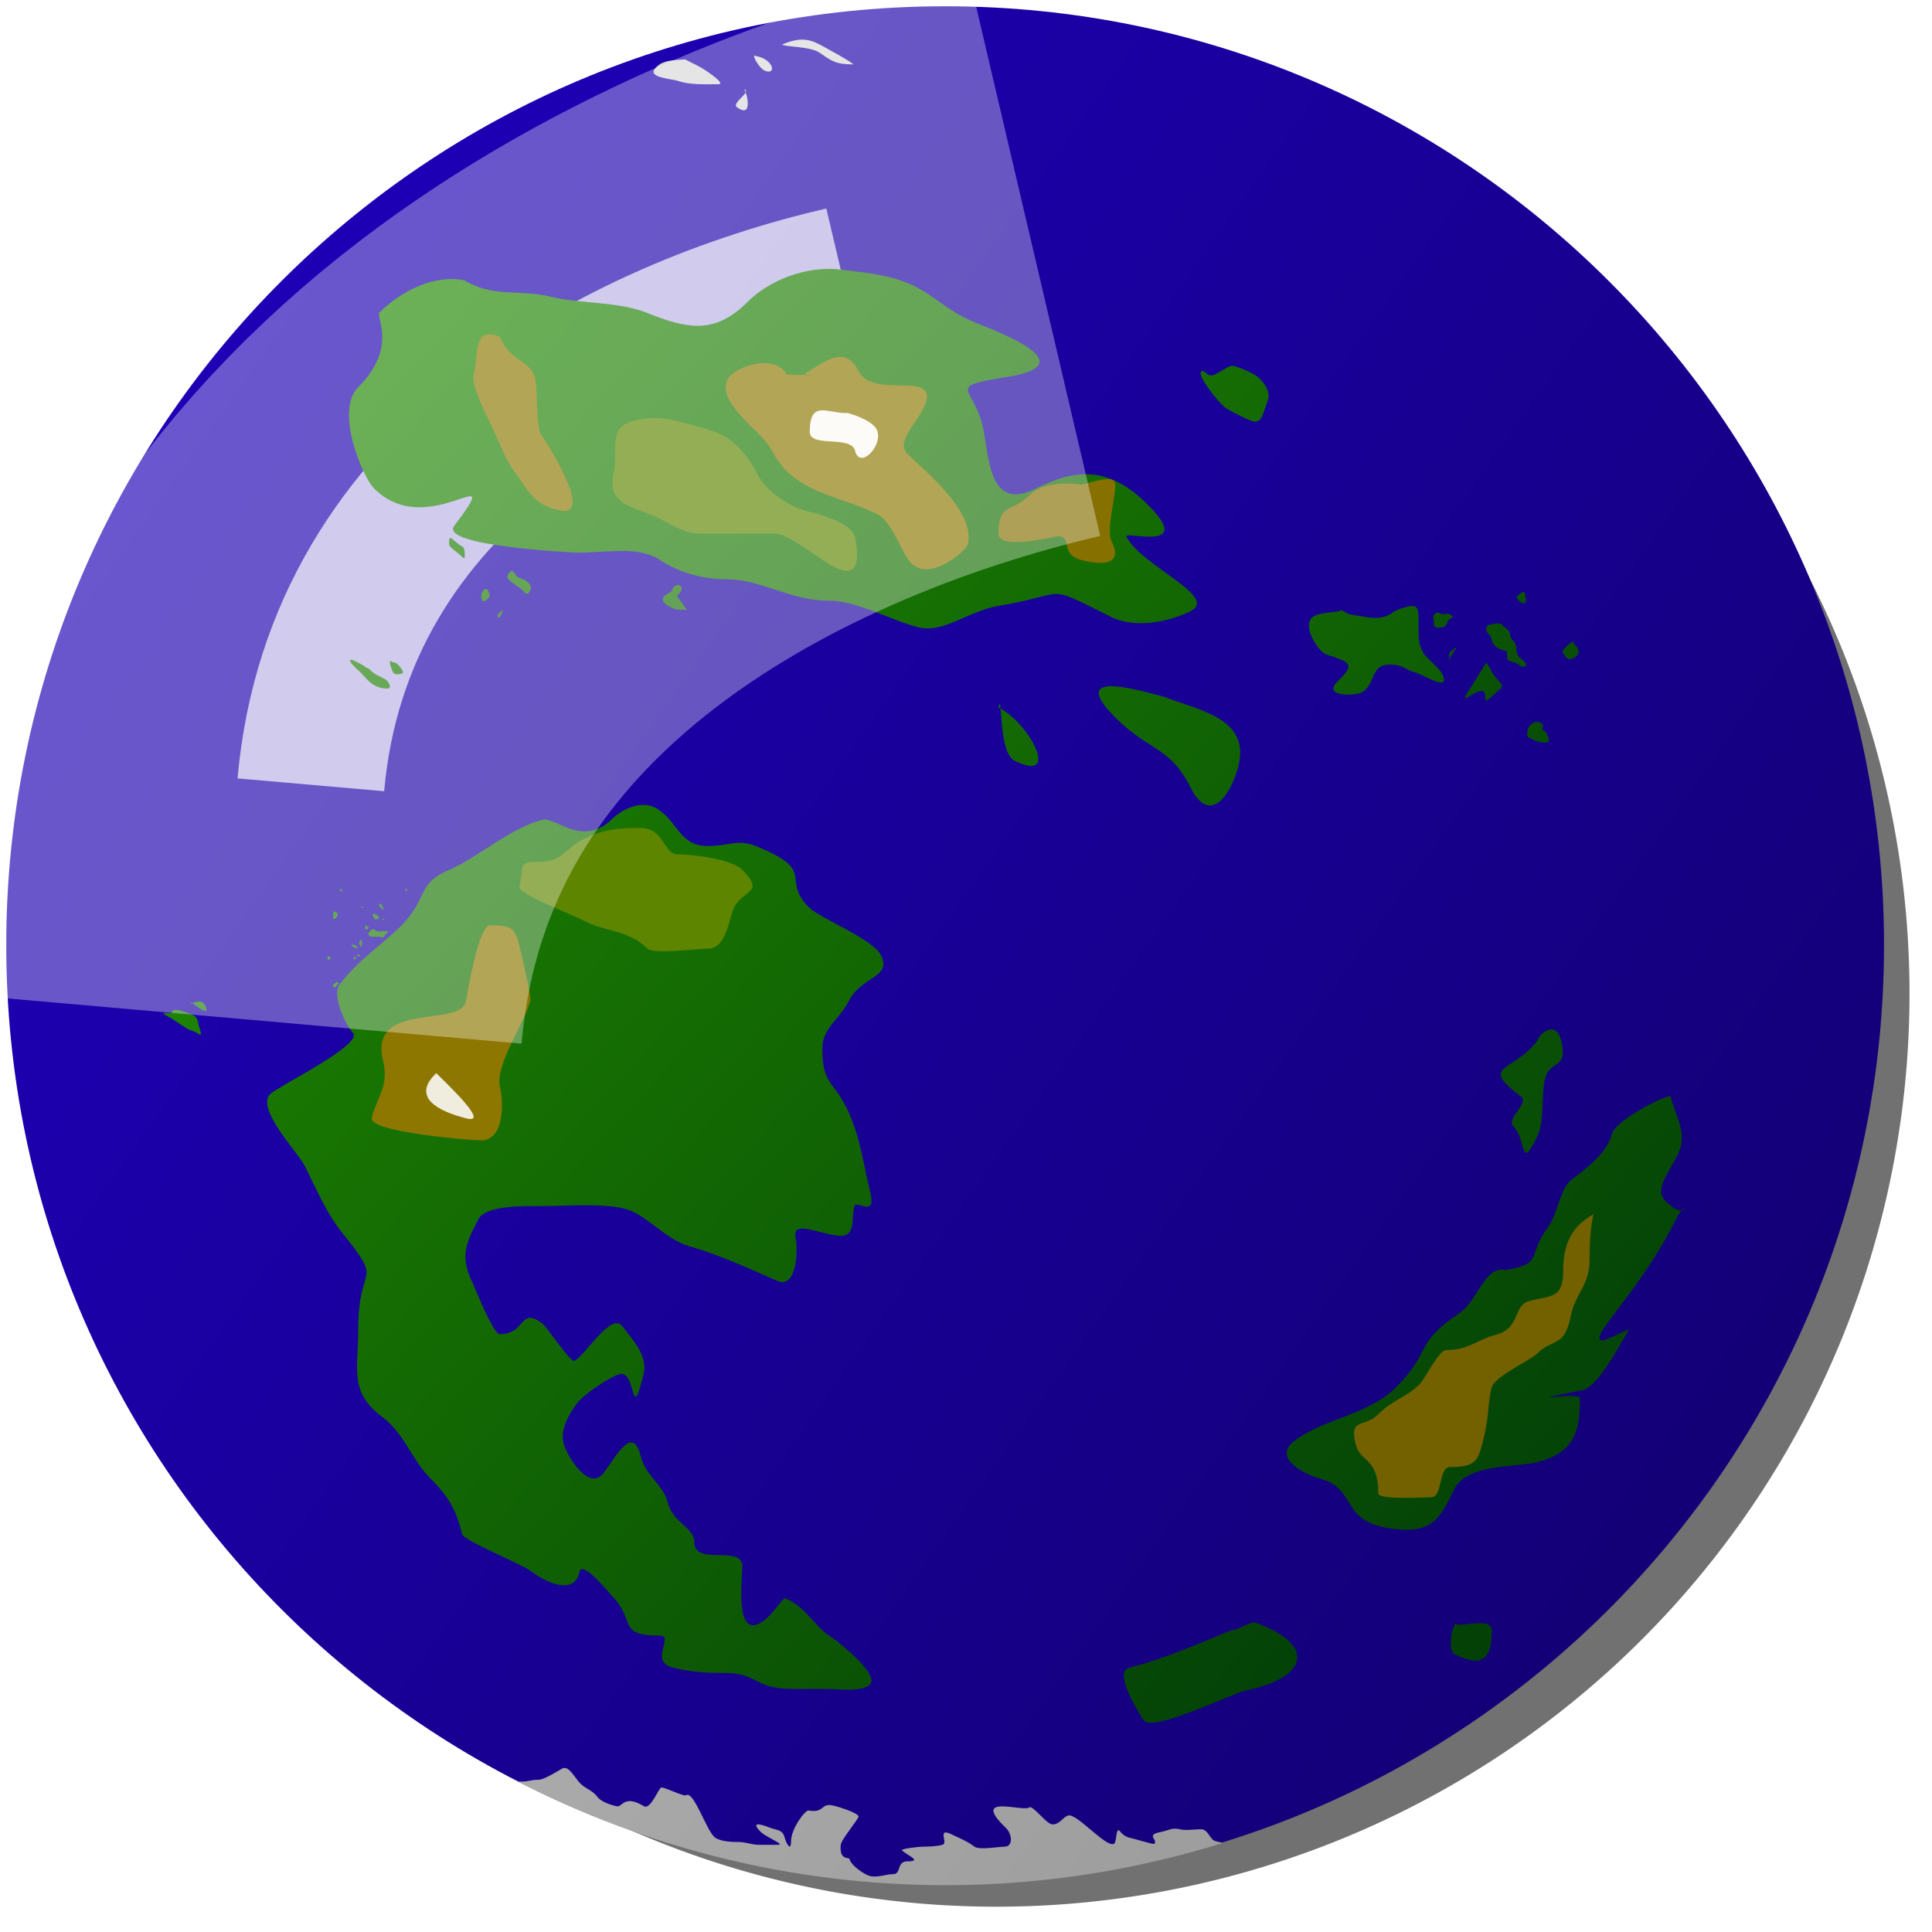 <?xml version="1.0" encoding="UTF-8" standalone="no"?>
<!-- Created with Inkscape (http://www.inkscape.org/) -->

<svg
   xmlns:dc="http://purl.org/dc/elements/1.1/"
   xmlns:cc="http://creativecommons.org/ns#"
   xmlns:rdf="http://www.w3.org/1999/02/22-rdf-syntax-ns#"
   xmlns:svg="http://www.w3.org/2000/svg"
   xmlns="http://www.w3.org/2000/svg"
   xmlns:xlink="http://www.w3.org/1999/xlink"
   xmlns:sodipodi="http://sodipodi.sourceforge.net/DTD/sodipodi-0.dtd"
   xmlns:inkscape="http://www.inkscape.org/namespaces/inkscape"
   width="48px"
   height="48px"
   id="svg2816"
   version="1.1"
   inkscape:version="0.47 r22583"
   sodipodi:docname="planet_earthlike.svg">
  <title
     id="title6286">Earthlike Planet</title>
  <defs
     id="defs2818">
    <inkscape:perspective
       sodipodi:type="inkscape:persp3d"
       inkscape:vp_x="0 : 24 : 1"
       inkscape:vp_y="0 : 1000 : 0"
       inkscape:vp_z="48 : 24 : 1"
       inkscape:persp3d-origin="24 : 16 : 1"
       id="perspective10" />
    <inkscape:perspective
       id="perspective4260"
       inkscape:persp3d-origin="0.5 : 0.33333333 : 1"
       inkscape:vp_z="1 : 0.5 : 1"
       inkscape:vp_y="0 : 1000 : 0"
       inkscape:vp_x="0 : 0.5 : 1"
       sodipodi:type="inkscape:persp3d" />
    <linearGradient
       inkscape:collect="always"
       xlink:href="#linearGradient3165"
       id="linearGradient3171"
       x1="56.182"
       y1="47.176"
       x2="4.364"
       y2="10.373"
       gradientUnits="userSpaceOnUse" />
    <linearGradient
       inkscape:collect="always"
       id="linearGradient3165">
      <stop
         style="stop-color:#12006f;stop-opacity:1"
         offset="0"
         id="stop3167" />
      <stop
         style="stop-color:#1f00bd;stop-opacity:1"
         offset="1"
         id="stop3169" />
    </linearGradient>
    <filter
       color-interpolation-filters="sRGB"
       inkscape:collect="always"
       id="filter5291"
       x="-0.396"
       width="1.792"
       y="-0.41"
       height="1.82">
      <feGaussianBlur
         inkscape:collect="always"
         stdDeviation="5.771"
         id="feGaussianBlur5293" />
    </filter>
    <linearGradient
       inkscape:collect="always"
       id="linearGradient3205">
      <stop
         style="stop-color:#003908;stop-opacity:1"
         offset="0"
         id="stop3207" />
      <stop
         style="stop-color:#208a00;stop-opacity:1"
         offset="1"
         id="stop3209" />
    </linearGradient>
    <filter
       color-interpolation-filters="sRGB"
       inkscape:collect="always"
       id="filter5003"
       x="-0.047"
       width="1.094"
       y="-0.126"
       height="1.252">
      <feGaussianBlur
         inkscape:collect="always"
         stdDeviation="0.044"
         id="feGaussianBlur5005" />
    </filter>
    <filter
       color-interpolation-filters="sRGB"
       inkscape:collect="always"
       id="filter4995"
       x="-0.175"
       width="1.351"
       y="-0.194"
       height="1.389">
      <feGaussianBlur
         inkscape:collect="always"
         stdDeviation="0.044"
         id="feGaussianBlur4997" />
    </filter>
    <filter
       color-interpolation-filters="sRGB"
       inkscape:collect="always"
       id="filter4999"
       x="-0.264"
       width="1.527"
       y="-0.148"
       height="1.297">
      <feGaussianBlur
         inkscape:collect="always"
         stdDeviation="0.044"
         id="feGaussianBlur5001" />
    </filter>
    <filter
       color-interpolation-filters="sRGB"
       inkscape:collect="always"
       id="filter5007"
       x="-0.044"
       width="1.088"
       y="-0.126"
       height="1.253">
      <feGaussianBlur
         inkscape:collect="always"
         stdDeviation="0.044"
         id="feGaussianBlur5009" />
    </filter>
    <linearGradient
       id="linearGradient5059"
       inkscape:collect="always">
      <stop
         id="stop5061"
         offset="0"
         style="stop-color:#959595;stop-opacity:1" />
      <stop
         id="stop5063"
         offset="1"
         style="stop-color:#c5c5c5;stop-opacity:1" />
    </linearGradient>
    <linearGradient
       inkscape:collect="always"
       xlink:href="#linearGradient3205"
       id="linearGradient5364"
       x1="63.009"
       y1="36.778"
       x2="12.462"
       y2="9.528"
       gradientUnits="userSpaceOnUse" />
    <linearGradient
       inkscape:collect="always"
       xlink:href="#linearGradient3205"
       id="linearGradient4356"
       x1="63.009"
       y1="36.778"
       x2="12.462"
       y2="9.528"
       gradientUnits="userSpaceOnUse" />
    <linearGradient
       inkscape:collect="always"
       xlink:href="#linearGradient3205"
       id="linearGradient4364"
       x1="63.009"
       y1="36.778"
       x2="12.462"
       y2="9.528"
       gradientUnits="userSpaceOnUse" />
    <linearGradient
       inkscape:collect="always"
       xlink:href="#linearGradient3205"
       id="linearGradient4372"
       x1="63.009"
       y1="36.778"
       x2="12.462"
       y2="9.528"
       gradientUnits="userSpaceOnUse" />
    <linearGradient
       inkscape:collect="always"
       xlink:href="#linearGradient3205"
       id="linearGradient4380"
       x1="63.009"
       y1="36.778"
       x2="12.462"
       y2="9.528"
       gradientUnits="userSpaceOnUse" />
    <linearGradient
       inkscape:collect="always"
       xlink:href="#linearGradient3205"
       id="linearGradient4388"
       x1="63.009"
       y1="36.778"
       x2="12.462"
       y2="9.528"
       gradientUnits="userSpaceOnUse" />
    <linearGradient
       inkscape:collect="always"
       xlink:href="#linearGradient3205"
       id="linearGradient4396"
       x1="63.009"
       y1="36.778"
       x2="12.462"
       y2="9.528"
       gradientUnits="userSpaceOnUse" />
    <linearGradient
       inkscape:collect="always"
       xlink:href="#linearGradient3205"
       id="linearGradient4404"
       x1="63.009"
       y1="36.778"
       x2="12.462"
       y2="9.528"
       gradientUnits="userSpaceOnUse" />
    <linearGradient
       inkscape:collect="always"
       xlink:href="#linearGradient3205"
       id="linearGradient5395"
       x1="62.452"
       y1="42.961"
       x2="3.05"
       y2="18.122"
       gradientUnits="userSpaceOnUse" />
    <linearGradient
       inkscape:collect="always"
       xlink:href="#linearGradient3205"
       id="linearGradient4419"
       x1="62.452"
       y1="42.961"
       x2="3.05"
       y2="18.122"
       gradientUnits="userSpaceOnUse" />
    <linearGradient
       inkscape:collect="always"
       xlink:href="#linearGradient3205"
       id="linearGradient4427"
       x1="62.452"
       y1="42.961"
       x2="3.05"
       y2="18.122"
       gradientUnits="userSpaceOnUse" />
    <linearGradient
       inkscape:collect="always"
       xlink:href="#linearGradient3205"
       id="linearGradient4435"
       x1="62.452"
       y1="42.961"
       x2="3.05"
       y2="18.122"
       gradientUnits="userSpaceOnUse" />
    <linearGradient
       inkscape:collect="always"
       xlink:href="#linearGradient3205"
       id="linearGradient4443"
       x1="62.452"
       y1="42.961"
       x2="3.05"
       y2="18.122"
       gradientUnits="userSpaceOnUse" />
    <linearGradient
       inkscape:collect="always"
       xlink:href="#linearGradient3205"
       id="linearGradient4451"
       x1="62.452"
       y1="42.961"
       x2="3.05"
       y2="18.122"
       gradientUnits="userSpaceOnUse" />
    <linearGradient
       inkscape:collect="always"
       xlink:href="#linearGradient3205"
       id="linearGradient4459"
       x1="62.452"
       y1="42.961"
       x2="3.05"
       y2="18.122"
       gradientUnits="userSpaceOnUse" />
    <linearGradient
       inkscape:collect="always"
       xlink:href="#linearGradient3205"
       id="linearGradient4467"
       x1="62.452"
       y1="42.961"
       x2="3.05"
       y2="18.122"
       gradientUnits="userSpaceOnUse" />
    <linearGradient
       inkscape:collect="always"
       xlink:href="#linearGradient3205"
       id="linearGradient5666"
       x1="61.853"
       y1="46.602"
       x2="0.756"
       y2="26.096"
       gradientUnits="userSpaceOnUse" />
    <linearGradient
       inkscape:collect="always"
       xlink:href="#linearGradient3205"
       id="linearGradient4482"
       x1="61.853"
       y1="46.602"
       x2="0.756"
       y2="26.096"
       gradientUnits="userSpaceOnUse" />
    <linearGradient
       inkscape:collect="always"
       xlink:href="#linearGradient3205"
       id="linearGradient4490"
       x1="61.853"
       y1="46.602"
       x2="0.756"
       y2="26.096"
       gradientUnits="userSpaceOnUse" />
    <linearGradient
       inkscape:collect="always"
       xlink:href="#linearGradient3205"
       id="linearGradient4498"
       x1="61.853"
       y1="46.602"
       x2="0.756"
       y2="26.096"
       gradientUnits="userSpaceOnUse" />
    <linearGradient
       inkscape:collect="always"
       xlink:href="#linearGradient3205"
       id="linearGradient4506"
       x1="61.853"
       y1="46.602"
       x2="0.756"
       y2="26.096"
       gradientUnits="userSpaceOnUse" />
    <linearGradient
       inkscape:collect="always"
       xlink:href="#linearGradient3205"
       id="linearGradient4514"
       x1="61.853"
       y1="46.602"
       x2="0.756"
       y2="26.096"
       gradientUnits="userSpaceOnUse" />
    <linearGradient
       inkscape:collect="always"
       xlink:href="#linearGradient3205"
       id="linearGradient4522"
       x1="61.853"
       y1="46.602"
       x2="0.756"
       y2="26.096"
       gradientUnits="userSpaceOnUse" />
    <linearGradient
       inkscape:collect="always"
       xlink:href="#linearGradient3205"
       id="linearGradient4530"
       x1="61.853"
       y1="46.602"
       x2="0.756"
       y2="26.096"
       gradientUnits="userSpaceOnUse" />
    <linearGradient
       inkscape:collect="always"
       xlink:href="#linearGradient3205"
       id="linearGradient4538"
       x1="61.853"
       y1="46.602"
       x2="0.756"
       y2="26.096"
       gradientUnits="userSpaceOnUse" />
    <linearGradient
       inkscape:collect="always"
       xlink:href="#linearGradient3205"
       id="linearGradient4546"
       x1="61.853"
       y1="46.602"
       x2="0.756"
       y2="26.096"
       gradientUnits="userSpaceOnUse" />
    <linearGradient
       inkscape:collect="always"
       xlink:href="#linearGradient3205"
       id="linearGradient4554"
       x1="61.853"
       y1="46.602"
       x2="0.756"
       y2="26.096"
       gradientUnits="userSpaceOnUse" />
    <linearGradient
       inkscape:collect="always"
       xlink:href="#linearGradient3205"
       id="linearGradient4562"
       x1="61.853"
       y1="46.602"
       x2="0.756"
       y2="26.096"
       gradientUnits="userSpaceOnUse" />
    <linearGradient
       inkscape:collect="always"
       xlink:href="#linearGradient3205"
       id="linearGradient4570"
       x1="61.853"
       y1="46.602"
       x2="0.756"
       y2="26.096"
       gradientUnits="userSpaceOnUse" />
    <linearGradient
       inkscape:collect="always"
       xlink:href="#linearGradient3205"
       id="linearGradient4578"
       x1="61.853"
       y1="46.602"
       x2="0.756"
       y2="26.096"
       gradientUnits="userSpaceOnUse" />
    <linearGradient
       inkscape:collect="always"
       xlink:href="#linearGradient3205"
       id="linearGradient4586"
       x1="61.853"
       y1="46.602"
       x2="0.756"
       y2="26.096"
       gradientUnits="userSpaceOnUse" />
    <linearGradient
       inkscape:collect="always"
       xlink:href="#linearGradient3205"
       id="linearGradient4594"
       x1="61.853"
       y1="46.602"
       x2="0.756"
       y2="26.096"
       gradientUnits="userSpaceOnUse" />
    <linearGradient
       inkscape:collect="always"
       xlink:href="#linearGradient3205"
       id="linearGradient5682"
       x1="63.338"
       y1="48.629"
       x2="-0.07"
       y2="30.245"
       gradientUnits="userSpaceOnUse" />
    <linearGradient
       inkscape:collect="always"
       xlink:href="#linearGradient3205"
       id="linearGradient4609"
       x1="63.338"
       y1="48.629"
       x2="-0.07"
       y2="30.245"
       gradientUnits="userSpaceOnUse" />
    <linearGradient
       inkscape:collect="always"
       xlink:href="#linearGradient3205"
       id="linearGradient4617"
       x1="63.338"
       y1="48.629"
       x2="-0.07"
       y2="30.245"
       gradientUnits="userSpaceOnUse" />
    <filter
       color-interpolation-filters="sRGB"
       inkscape:collect="always"
       id="filter3535"
       x="-0.42"
       width="1.84"
       y="-0.236"
       height="1.472">
      <feGaussianBlur
         inkscape:collect="always"
         stdDeviation="0.592"
         id="feGaussianBlur3537" />
    </filter>
    <filter
       color-interpolation-filters="sRGB"
       inkscape:collect="always"
       id="filter3531"
       x="-0.172"
       width="1.343"
       y="-0.196"
       height="1.393">
      <feGaussianBlur
         inkscape:collect="always"
         stdDeviation="0.592"
         id="feGaussianBlur3533" />
    </filter>
    <filter
       color-interpolation-filters="sRGB"
       inkscape:collect="always"
       id="filter3527"
       x="-0.263"
       width="1.525"
       y="-0.194"
       height="1.388">
      <feGaussianBlur
         inkscape:collect="always"
         stdDeviation="0.592"
         id="feGaussianBlur3529" />
    </filter>
    <filter
       color-interpolation-filters="sRGB"
       inkscape:collect="always"
       id="filter3425"
       x="-0.201"
       width="1.401"
       y="-0.169"
       height="1.339">
      <feGaussianBlur
         inkscape:collect="always"
         stdDeviation="0.682"
         id="feGaussianBlur3427" />
    </filter>
    <filter
       color-interpolation-filters="sRGB"
       inkscape:collect="always"
       id="filter3511"
       x="-0.215"
       width="1.43"
       y="-0.3"
       height="1.599">
      <feGaussianBlur
         inkscape:collect="always"
         stdDeviation="0.357"
         id="feGaussianBlur3513" />
    </filter>
    <filter
       color-interpolation-filters="sRGB"
       inkscape:collect="always"
       id="filter3971"
       x="-0.173"
       width="1.346"
       y="-0.277"
       height="1.555">
      <feGaussianBlur
         inkscape:collect="always"
         stdDeviation="0.602"
         id="feGaussianBlur3973" />
    </filter>
    <filter
       color-interpolation-filters="sRGB"
       inkscape:collect="always"
       id="filter4071"
       x="-0.262"
       width="1.524"
       y="-0.496"
       height="1.991">
      <feGaussianBlur
         inkscape:collect="always"
         stdDeviation="0.868"
         id="feGaussianBlur4073" />
    </filter>
    <filter
       color-interpolation-filters="sRGB"
       inkscape:collect="always"
       id="filter5425"
       x="-0.502"
       width="2.005"
       y="-0.724"
       height="2.447">
      <feGaussianBlur
         inkscape:collect="always"
         stdDeviation="0.488"
         id="feGaussianBlur5427" />
    </filter>
    <filter
       color-interpolation-filters="sRGB"
       inkscape:collect="always"
       id="filter5609"
       x="-0.561"
       width="2.121"
       y="-0.579"
       height="2.159">
      <feGaussianBlur
         inkscape:collect="always"
         stdDeviation="0.378"
         id="feGaussianBlur5611" />
    </filter>
    <filter
       color-interpolation-filters="sRGB"
       inkscape:collect="always"
       id="filter5185"
       x="-0.453"
       width="1.905"
       y="-0.465"
       height="1.93">
      <feGaussianBlur
         inkscape:collect="always"
         stdDeviation="8.941"
         id="feGaussianBlur5187" />
    </filter>
    <linearGradient
       y2="10.373"
       x2="4.364"
       y1="47.176"
       x1="56.182"
       gradientUnits="userSpaceOnUse"
       id="linearGradient4707"
       xlink:href="#linearGradient3165"
       inkscape:collect="always" />
    <linearGradient
       y2="9.528"
       x2="12.462"
       y1="36.778"
       x1="63.009"
       gradientUnits="userSpaceOnUse"
       id="linearGradient4709"
       xlink:href="#linearGradient3205"
       inkscape:collect="always" />
    <linearGradient
       y2="9.528"
       x2="12.462"
       y1="36.778"
       x1="63.009"
       gradientUnits="userSpaceOnUse"
       id="linearGradient4711"
       xlink:href="#linearGradient3205"
       inkscape:collect="always" />
    <linearGradient
       y2="9.528"
       x2="12.462"
       y1="36.778"
       x1="63.009"
       gradientUnits="userSpaceOnUse"
       id="linearGradient4713"
       xlink:href="#linearGradient3205"
       inkscape:collect="always" />
    <linearGradient
       y2="9.528"
       x2="12.462"
       y1="36.778"
       x1="63.009"
       gradientUnits="userSpaceOnUse"
       id="linearGradient4715"
       xlink:href="#linearGradient3205"
       inkscape:collect="always" />
    <linearGradient
       y2="9.528"
       x2="12.462"
       y1="36.778"
       x1="63.009"
       gradientUnits="userSpaceOnUse"
       id="linearGradient4717"
       xlink:href="#linearGradient3205"
       inkscape:collect="always" />
    <linearGradient
       y2="9.528"
       x2="12.462"
       y1="36.778"
       x1="63.009"
       gradientUnits="userSpaceOnUse"
       id="linearGradient4719"
       xlink:href="#linearGradient3205"
       inkscape:collect="always" />
    <linearGradient
       y2="9.528"
       x2="12.462"
       y1="36.778"
       x1="63.009"
       gradientUnits="userSpaceOnUse"
       id="linearGradient4721"
       xlink:href="#linearGradient3205"
       inkscape:collect="always" />
    <linearGradient
       y2="18.122"
       x2="3.05"
       y1="42.961"
       x1="62.452"
       gradientUnits="userSpaceOnUse"
       id="linearGradient4723"
       xlink:href="#linearGradient3205"
       inkscape:collect="always" />
    <linearGradient
       y2="18.122"
       x2="3.05"
       y1="42.961"
       x1="62.452"
       gradientUnits="userSpaceOnUse"
       id="linearGradient4725"
       xlink:href="#linearGradient3205"
       inkscape:collect="always" />
    <linearGradient
       y2="18.122"
       x2="3.05"
       y1="42.961"
       x1="62.452"
       gradientUnits="userSpaceOnUse"
       id="linearGradient4727"
       xlink:href="#linearGradient3205"
       inkscape:collect="always" />
    <linearGradient
       y2="18.122"
       x2="3.05"
       y1="42.961"
       x1="62.452"
       gradientUnits="userSpaceOnUse"
       id="linearGradient4729"
       xlink:href="#linearGradient3205"
       inkscape:collect="always" />
    <linearGradient
       y2="18.122"
       x2="3.05"
       y1="42.961"
       x1="62.452"
       gradientUnits="userSpaceOnUse"
       id="linearGradient4731"
       xlink:href="#linearGradient3205"
       inkscape:collect="always" />
    <linearGradient
       y2="18.122"
       x2="3.05"
       y1="42.961"
       x1="62.452"
       gradientUnits="userSpaceOnUse"
       id="linearGradient4733"
       xlink:href="#linearGradient3205"
       inkscape:collect="always" />
    <linearGradient
       y2="18.122"
       x2="3.05"
       y1="42.961"
       x1="62.452"
       gradientUnits="userSpaceOnUse"
       id="linearGradient4735"
       xlink:href="#linearGradient3205"
       inkscape:collect="always" />
    <linearGradient
       y2="26.096"
       x2="0.756"
       y1="46.602"
       x1="61.853"
       gradientUnits="userSpaceOnUse"
       id="linearGradient4737"
       xlink:href="#linearGradient3205"
       inkscape:collect="always" />
    <linearGradient
       y2="26.096"
       x2="0.756"
       y1="46.602"
       x1="61.853"
       gradientUnits="userSpaceOnUse"
       id="linearGradient4739"
       xlink:href="#linearGradient3205"
       inkscape:collect="always" />
    <linearGradient
       y2="26.096"
       x2="0.756"
       y1="46.602"
       x1="61.853"
       gradientUnits="userSpaceOnUse"
       id="linearGradient4741"
       xlink:href="#linearGradient3205"
       inkscape:collect="always" />
    <linearGradient
       y2="26.096"
       x2="0.756"
       y1="46.602"
       x1="61.853"
       gradientUnits="userSpaceOnUse"
       id="linearGradient4743"
       xlink:href="#linearGradient3205"
       inkscape:collect="always" />
    <linearGradient
       y2="26.096"
       x2="0.756"
       y1="46.602"
       x1="61.853"
       gradientUnits="userSpaceOnUse"
       id="linearGradient4745"
       xlink:href="#linearGradient3205"
       inkscape:collect="always" />
    <linearGradient
       y2="26.096"
       x2="0.756"
       y1="46.602"
       x1="61.853"
       gradientUnits="userSpaceOnUse"
       id="linearGradient4747"
       xlink:href="#linearGradient3205"
       inkscape:collect="always" />
    <linearGradient
       y2="26.096"
       x2="0.756"
       y1="46.602"
       x1="61.853"
       gradientUnits="userSpaceOnUse"
       id="linearGradient4749"
       xlink:href="#linearGradient3205"
       inkscape:collect="always" />
    <linearGradient
       y2="26.096"
       x2="0.756"
       y1="46.602"
       x1="61.853"
       gradientUnits="userSpaceOnUse"
       id="linearGradient4751"
       xlink:href="#linearGradient3205"
       inkscape:collect="always" />
    <linearGradient
       y2="26.096"
       x2="0.756"
       y1="46.602"
       x1="61.853"
       gradientUnits="userSpaceOnUse"
       id="linearGradient4753"
       xlink:href="#linearGradient3205"
       inkscape:collect="always" />
    <linearGradient
       y2="26.096"
       x2="0.756"
       y1="46.602"
       x1="61.853"
       gradientUnits="userSpaceOnUse"
       id="linearGradient4755"
       xlink:href="#linearGradient3205"
       inkscape:collect="always" />
    <linearGradient
       y2="26.096"
       x2="0.756"
       y1="46.602"
       x1="61.853"
       gradientUnits="userSpaceOnUse"
       id="linearGradient4757"
       xlink:href="#linearGradient3205"
       inkscape:collect="always" />
    <linearGradient
       y2="26.096"
       x2="0.756"
       y1="46.602"
       x1="61.853"
       gradientUnits="userSpaceOnUse"
       id="linearGradient4759"
       xlink:href="#linearGradient3205"
       inkscape:collect="always" />
    <linearGradient
       y2="26.096"
       x2="0.756"
       y1="46.602"
       x1="61.853"
       gradientUnits="userSpaceOnUse"
       id="linearGradient4761"
       xlink:href="#linearGradient3205"
       inkscape:collect="always" />
    <linearGradient
       y2="26.096"
       x2="0.756"
       y1="46.602"
       x1="61.853"
       gradientUnits="userSpaceOnUse"
       id="linearGradient4763"
       xlink:href="#linearGradient3205"
       inkscape:collect="always" />
    <linearGradient
       y2="26.096"
       x2="0.756"
       y1="46.602"
       x1="61.853"
       gradientUnits="userSpaceOnUse"
       id="linearGradient4765"
       xlink:href="#linearGradient3205"
       inkscape:collect="always" />
    <linearGradient
       y2="30.245"
       x2="-0.07"
       y1="48.629"
       x1="63.338"
       gradientUnits="userSpaceOnUse"
       id="linearGradient4767"
       xlink:href="#linearGradient3205"
       inkscape:collect="always" />
    <linearGradient
       y2="30.245"
       x2="-0.07"
       y1="48.629"
       x1="63.338"
       gradientUnits="userSpaceOnUse"
       id="linearGradient4769"
       xlink:href="#linearGradient3205"
       inkscape:collect="always" />
    <linearGradient
       inkscape:collect="always"
       xlink:href="#linearGradient3205"
       id="linearGradient5402"
       gradientUnits="userSpaceOnUse"
       gradientTransform="translate(0.721,-15.018)"
       x1="56.472"
       y1="56.333"
       x2="8.168"
       y2="12.235" />
    <linearGradient
       inkscape:collect="always"
       xlink:href="#linearGradient3205"
       id="linearGradient5404"
       gradientUnits="userSpaceOnUse"
       gradientTransform="translate(0.721,-15.018)"
       x1="56.472"
       y1="56.333"
       x2="8.168"
       y2="12.235" />
    <linearGradient
       inkscape:collect="always"
       xlink:href="#linearGradient3205"
       id="linearGradient5406"
       gradientUnits="userSpaceOnUse"
       gradientTransform="translate(0.721,-15.018)"
       x1="56.472"
       y1="56.333"
       x2="8.168"
       y2="12.235" />
    <linearGradient
       inkscape:collect="always"
       xlink:href="#linearGradient3205"
       id="linearGradient5408"
       gradientUnits="userSpaceOnUse"
       gradientTransform="translate(0.721,-15.018)"
       x1="56.472"
       y1="56.333"
       x2="8.168"
       y2="12.235" />
    <linearGradient
       inkscape:collect="always"
       xlink:href="#linearGradient3205"
       id="linearGradient5410"
       gradientUnits="userSpaceOnUse"
       gradientTransform="translate(0.721,-15.018)"
       x1="56.472"
       y1="56.333"
       x2="8.168"
       y2="12.235" />
    <linearGradient
       inkscape:collect="always"
       xlink:href="#linearGradient3205"
       id="linearGradient5412"
       gradientUnits="userSpaceOnUse"
       gradientTransform="translate(0.721,-15.018)"
       x1="56.472"
       y1="56.333"
       x2="8.168"
       y2="12.235" />
    <linearGradient
       inkscape:collect="always"
       xlink:href="#linearGradient3205"
       id="linearGradient5414"
       gradientUnits="userSpaceOnUse"
       gradientTransform="translate(0.721,-15.018)"
       x1="56.472"
       y1="56.333"
       x2="8.168"
       y2="12.235" />
    <linearGradient
       inkscape:collect="always"
       xlink:href="#linearGradient3205"
       id="linearGradient5416"
       gradientUnits="userSpaceOnUse"
       gradientTransform="translate(0.721,-15.018)"
       x1="56.472"
       y1="56.333"
       x2="8.168"
       y2="12.235" />
    <linearGradient
       inkscape:collect="always"
       xlink:href="#linearGradient3205"
       id="linearGradient5418"
       gradientUnits="userSpaceOnUse"
       gradientTransform="translate(0.721,-15.018)"
       x1="56.472"
       y1="56.333"
       x2="8.168"
       y2="12.235" />
    <linearGradient
       inkscape:collect="always"
       xlink:href="#linearGradient3205"
       id="linearGradient5420"
       gradientUnits="userSpaceOnUse"
       gradientTransform="translate(0.978,-19.261)"
       x1="56.472"
       y1="56.333"
       x2="8.168"
       y2="12.235" />
    <linearGradient
       inkscape:collect="always"
       xlink:href="#linearGradient5059"
       id="linearGradient5422"
       gradientUnits="userSpaceOnUse"
       gradientTransform="matrix(1.235,0,0,1.235,-5.362,-20.232)"
       x1="56.182"
       y1="47.176"
       x2="4.364"
       y2="10.373" />
    <linearGradient
       inkscape:collect="always"
       xlink:href="#linearGradient3205"
       id="linearGradient5424"
       gradientUnits="userSpaceOnUse"
       x1="63.009"
       y1="36.778"
       x2="12.462"
       y2="9.528" />
    <linearGradient
       inkscape:collect="always"
       xlink:href="#linearGradient3205"
       id="linearGradient5426"
       gradientUnits="userSpaceOnUse"
       x1="62.452"
       y1="42.961"
       x2="3.05"
       y2="18.122" />
    <linearGradient
       inkscape:collect="always"
       xlink:href="#linearGradient3205"
       id="linearGradient5428"
       gradientUnits="userSpaceOnUse"
       x1="61.853"
       y1="46.602"
       x2="0.756"
       y2="26.096" />
    <linearGradient
       inkscape:collect="always"
       xlink:href="#linearGradient3205"
       id="linearGradient5430"
       gradientUnits="userSpaceOnUse"
       x1="63.338"
       y1="48.629"
       x2="-0.07"
       y2="30.245" />
    <linearGradient
       inkscape:collect="always"
       xlink:href="#linearGradient3205"
       id="linearGradient5496"
       gradientUnits="userSpaceOnUse"
       x1="63.009"
       y1="36.778"
       x2="12.462"
       y2="9.528" />
    <linearGradient
       inkscape:collect="always"
       xlink:href="#linearGradient3205"
       id="linearGradient5498"
       gradientUnits="userSpaceOnUse"
       x1="62.452"
       y1="42.961"
       x2="3.05"
       y2="18.122" />
    <linearGradient
       inkscape:collect="always"
       xlink:href="#linearGradient3205"
       id="linearGradient5500"
       gradientUnits="userSpaceOnUse"
       x1="61.853"
       y1="46.602"
       x2="0.756"
       y2="26.096" />
    <linearGradient
       inkscape:collect="always"
       xlink:href="#linearGradient3205"
       id="linearGradient5502"
       gradientUnits="userSpaceOnUse"
       x1="63.338"
       y1="48.629"
       x2="-0.07"
       y2="30.245" />
    <filter
       inkscape:collect="always"
       id="filter6282">
      <feGaussianBlur
         inkscape:collect="always"
         stdDeviation="0.65"
         id="feGaussianBlur6284" />
    </filter>
  </defs>
  <sodipodi:namedview
     id="base"
     pagecolor="#ffffff"
     bordercolor="#666666"
     borderopacity="1.0"
     inkscape:pageopacity="0.0"
     inkscape:pageshadow="2"
     inkscape:zoom="14"
     inkscape:cx="16.099369"
     inkscape:cy="24.51535"
     inkscape:current-layer="layer1"
     showgrid="true"
     inkscape:grid-bbox="true"
     inkscape:document-units="px"
     inkscape:window-width="1680"
     inkscape:window-height="1000"
     inkscape:window-x="-8"
     inkscape:window-y="-8"
     inkscape:window-maximized="1">
    <inkscape:grid
       type="xygrid"
       id="grid2812"
       empspacing="12"
       visible="true"
       enabled="false"
       snapvisiblegridlinesonly="true"
       dotted="false" />
    <inkscape:grid
       type="xygrid"
       id="grid2818"
       empspacing="16"
       visible="true"
       enabled="false"
       snapvisiblegridlinesonly="true" />
    <inkscape:grid
       type="xygrid"
       id="grid2820"
       empspacing="4"
       visible="true"
       enabled="false"
       snapvisiblegridlinesonly="true" />
  </sodipodi:namedview>
  <g
     id="layer1"
     inkscape:label="Layer 1"
     inkscape:groupmode="layer">
    <path
       sodipodi:type="arc"
       style="opacity:0.805;fill:#262626;fill-opacity:1;stroke:none;filter:url(#filter6282)"
       id="path5504"
       sodipodi:cx="18.535715"
       sodipodi:cy="24.75"
       sodipodi:rx="21.75"
       sodipodi:ry="21.75"
       d="m 40.286,24.75 a 21.75,21.75 0 1 1 -43.5,0 21.75,21.75 0 1 1 43.5,0 z"
       transform="matrix(1.043,0,0,1.043,5.423,-1.128)" />
    <g
       id="g5432"
       transform="matrix(0.729,0,0,0.729,0.155,11.82)">
      <path
         transform="matrix(1.235,0,0,1.235,-5.389,-20.267)"
         d="m 56.182,29.364 c 0,14.309 -11.6,25.909 -25.909,25.909 -14.309,0 -25.909,-11.6 -25.909,-25.909 0,-14.309 11.6,-25.909 25.909,-25.909 14.309,0 25.909,11.6 25.909,25.909 z"
         sodipodi:ry="25.90909"
         sodipodi:rx="25.90909"
         sodipodi:cy="29.363636"
         sodipodi:cx="30.272728"
         id="path2393"
         style="fill:url(#linearGradient4707);fill-opacity:1;stroke:none;display:inline"
         sodipodi:type="arc" />
      <path
         transform="matrix(0.662,0,0,0.658,6.578,-12.503)"
         id="path5189"
         d="M 5.745,35.009 C 7.159,18.922 21.832,11.497 33.146,8.846"
         style="opacity:0.831;fill:none;stroke:#ffffff;stroke-width:7.577;stroke-linecap:butt;stroke-linejoin:miter;stroke-miterlimit:4;stroke-opacity:1;stroke-dasharray:none;display:inline;filter:url(#filter5291)" />
      <path
         id="path3173"
         d="m 15.63,-6.654 c -0.99,-0.226 -2.153,0.335 -2.909,1.091 -0.14,0.14 0.631,1.187 -0.727,2.545 -0.804,0.804 0.146,3.056 0.545,3.455 1.855,1.855 4.567,-1.181 2.727,1.273 -0.517,0.69 4.094,0.909 4.182,0.909 1.112,0 1.939,-0.212 2.727,0.182 0.029,0.014 0.919,0.727 2.364,0.727 1.179,0 2.185,0.727 3.455,0.727 1.031,0 2.122,0.667 3.091,0.909 0.872,0.218 1.683,-0.553 2.727,-0.727 2.458,-0.41 1.501,-0.795 3.818,0.364 0.983,0.491 2.237,0.063 2.727,-0.182 1,-0.5 -1.682,-1.546 -2.182,-2.545 -0.107,-0.214 2.386,0.567 0.727,-1.091 -1.332,-1.332 -2.467,-1.221 -3.818,-0.545 -1.668,0.834 -1.58,-1.228 -1.818,-2.182 -0.334,-1.336 -1.284,-1.271 0.909,-1.636 2.471,-0.412 -0.114,-1.427 -1.091,-1.818 -1.419,-0.568 -1.569,-1.296 -3.273,-1.636 -0.42,-0.084 -0.848,-0.121 -1.273,-0.182 -1.262,-0.18 -2.548,0.366 -3.273,1.091 -1.109,1.109 -2.024,0.936 -3.455,0.364 -0.958,-0.383 -2.278,-0.297 -3.273,-0.545 -1.004,-0.251 -1.935,0.039 -2.909,-0.545 z"
         style="fill:url(#linearGradient5402);fill-opacity:1;fill-rule:evenodd;stroke:none;display:inline" />
      <path
         id="path3175"
         d="m 39.449,7.528 c -0.795,-0.199 -3.354,-0.99 -1.636,0.727 1.128,1.128 1.848,0.968 2.545,2.364 0.668,1.336 1.396,0.233 1.636,-0.727 0.412,-1.649 -1.385,-1.899 -2.545,-2.364 z"
         style="fill:url(#linearGradient5404);fill-opacity:1;fill-rule:evenodd;stroke:none;display:inline" />
      <path
         id="path3177"
         d="m 33.812,7.891 c 0.153,-0.614 -0.02,1.535 0.545,1.818 1.612,0.806 0.524,-1.284 -0.545,-1.818 z"
         style="fill:url(#linearGradient5406);fill-opacity:1;fill-rule:evenodd;stroke:none;display:inline" />
      <path
         id="path3179"
         d="m 45.449,4.528 c 0.283,0.141 -0.656,0.083 -0.909,0.273 -0.408,0.306 0.158,1.147 0.409,1.273 0.043,0.021 0.091,0.03 0.136,0.045 0.788,0.263 0.852,0.33 0.273,0.909 -0.504,0.504 0.593,0.476 0.818,0.364 0.511,-0.256 0.299,-0.955 0.955,-0.955 0.516,0 0.519,0.175 0.909,0.273 0.223,0.056 1.058,0.598 0.955,0.182 -0.088,-0.351 -0.572,-0.599 -0.727,-0.909 -0.134,-0.268 -0.136,-0.431 -0.136,-0.773 0,-0.754 0.066,-0.934 -0.727,-0.636 -0.083,0.031 -0.152,0.091 -0.227,0.136 -0.302,0.181 -0.643,0.144 -0.909,0.091 -0.387,-0.077 -0.5,-0.018 -0.818,-0.273 z"
         style="fill:url(#linearGradient5408);fill-opacity:1;fill-rule:evenodd;stroke:none;display:inline" />
      <path
         id="path3181"
         d="m 40.812,-3.563 c -0.428,-0.086 0.536,1.137 0.773,1.273 0.194,0.111 0.595,0.32 0.818,0.409 0.406,0.163 0.415,-0.243 0.591,-0.682 0.143,-0.359 -0.264,-0.791 -0.5,-0.909 -0.235,-0.117 -0.384,-0.198 -0.682,-0.273 -0.143,-0.036 -0.542,0.29 -0.682,0.318 -0.149,0.03 -0.19,-0.04 -0.318,-0.136 z"
         style="fill:url(#linearGradient5410);fill-opacity:1;fill-rule:evenodd;stroke:none;display:inline" />
      <path
         id="path3183"
         d="m 18.358,11.709 c -1.099,0.22 -2.249,1.289 -3.273,1.727 -1.119,0.479 -0.685,0.958 -1.636,1.909 -0.684,0.684 -1.444,1.137 -2.091,2 -0.279,0.371 0.236,1.418 0.455,1.636 0.391,0.391 -2.562,1.834 -2.818,2.091 -0.501,0.501 0.946,1.982 1.182,2.455 0.421,0.843 0.734,1.599 1.273,2.273 1.462,1.827 0.545,0.955 0.545,3.273 0,1.406 -0.316,2.15 0.818,3 0.752,0.564 1.01,1.465 1.636,2.091 0.595,0.595 0.873,1.038 1.091,1.909 0.057,0.227 1.988,0.991 2.364,1.273 0.554,0.416 1.476,0.801 1.636,0 0.083,-0.415 1.083,0.81 1.091,0.818 0.859,0.859 0.157,1.364 1.636,1.364 0.523,0 -0.384,0.881 0.455,1.091 0.535,0.134 1.044,0.182 1.727,0.182 1.225,0 0.99,0.545 2.364,0.545 0.364,0 0.727,0 1.091,0 0.516,0 1.075,0.099 1.455,-0.091 0.597,-0.299 -1.124,-1.602 -1.182,-1.636 -0.663,-0.398 -0.889,-1.065 -1.636,-1.364 -0.087,-0.035 -0.535,0.793 -1,0.909 -0.677,0.169 -0.455,-1.575 -0.455,-2 0,-0.744 -1.636,0.008 -1.636,-0.818 0,-0.517 -0.729,-0.642 -0.909,-1.364 -0.15,-0.601 -0.745,-0.889 -0.909,-1.545 -0.275,-1.101 -0.783,-0.108 -1.273,0.545 -0.51,0.681 -1.273,-0.637 -1.364,-1 -0.128,-0.514 0.235,-1.071 0.455,-1.364 0.265,-0.354 1.18,-0.931 1.455,-1 0.582,-0.146 0.369,1.797 0.818,0 0.159,-0.635 -0.402,-1.203 -0.727,-1.636 -0.379,-0.505 -1.3,1.047 -1.636,1.182 -0.136,0.054 -0.927,-1.15 -1.091,-1.273 -0.79,-0.592 -0.533,0.364 -1.455,0.364 -0.218,0 -0.87,-1.649 -0.909,-1.727 -0.353,-0.706 -0.323,-1.172 0,-1.818 0.061,-0.121 0.121,-0.242 0.182,-0.364 0.25,-0.499 1.593,-0.455 2.182,-0.455 0.856,0 2.021,-0.108 2.818,0.091 0.715,0.179 1.364,1.039 2.182,1.273 0.998,0.285 2.065,0.766 3,1.182 0.669,0.297 0.723,-1.023 0.636,-1.455 -0.119,-0.596 0.608,-0.217 1.364,-0.091 0.726,0.121 0.519,-0.532 0.636,-1 0.055,-0.218 0.762,0.412 0.545,-0.455 -0.234,-0.937 -0.343,-1.96 -0.818,-2.909 -0.457,-0.913 -0.818,-0.801 -0.818,-2 0,-0.721 0.584,-0.986 0.909,-1.636 0.417,-0.835 1.472,-0.783 1.091,-1.545 -0.288,-0.575 -2.062,-1.244 -2.455,-1.636 -0.994,-0.994 0.327,-1.233 -1.818,-2.091 -0.615,-0.246 -0.915,0 -1.636,0 -0.971,0 -1.017,-0.847 -1.727,-1.273 -0.6,-0.36 -1.303,0.121 -1.545,0.364 -0.363,0.363 -0.797,0.483 -1.273,0.364 -0.367,-0.092 -0.607,-0.285 -1,-0.364 z"
         style="fill:url(#linearGradient5412);fill-opacity:1;fill-rule:evenodd;stroke:none;display:inline" />
      <path
         id="path3185"
         d="m 51.085,27.073 c -0.686,-0.172 -0.957,1.062 -1.545,1.455 -1.606,1.071 -0.906,1.27 -2.182,2.545 -0.931,0.931 -2.42,1.042 -3.455,1.818 -0.841,0.631 0.556,1.207 0.818,1.273 1.387,0.347 0.659,1.491 2.545,1.727 1.391,0.174 1.618,-0.417 2.091,-1.364 0.43,-0.859 2.115,-0.733 2.818,-0.909 1.373,-0.343 1.455,-1.208 1.455,-2.182 0,-0.243 -2.419,0.229 0.091,-0.273 0.521,-0.104 1.265,-1.532 1.545,-2 0.191,-0.318 -1.716,1.075 -0.636,-0.364 0.876,-1.168 1.599,-2.107 2.273,-3.455 0.428,-0.856 0.441,0.168 -0.364,-0.636 -0.468,-0.468 0.416,-1.26 0.545,-1.909 0.111,-0.556 -0.233,-1.115 -0.364,-1.636 -0.035,-0.139 -1.879,0.788 -2,1.273 -0.154,0.617 -0.797,1.12 -1.364,1.545 -0.411,0.308 -0.476,1.181 -0.818,1.636 -0.73,0.974 -0.115,1.231 -1.455,1.455 z"
         style="fill:url(#linearGradient5414);fill-opacity:1;fill-rule:evenodd;stroke:none;display:inline" />
      <path
         id="path3187"
         d="m 52.176,19.255 c -0.822,1.096 -2.018,0.805 -0.545,1.909 0.276,0.207 -0.517,0.756 -0.273,1 0.473,0.473 0.213,1.574 0.818,0.364 0.256,-0.513 0.132,-1.436 0.273,-2 0.155,-0.619 0.794,-0.279 0.545,-1.273 -0.174,-0.695 -0.698,-0.3 -0.818,0 z"
         style="fill:url(#linearGradient5416);fill-opacity:1;fill-rule:evenodd;stroke:none;display:inline" />
      <path
         id="path3189"
         d="m 49.449,39.164 c -0.081,-0.325 -0.39,0.85 -0.091,1 0.96,0.48 1.273,0.152 1.273,-0.818 0,-0.399 -0.783,-0.182 -1.182,-0.182 z"
         style="fill:url(#linearGradient5418);fill-opacity:1;fill-rule:evenodd;stroke:none;display:inline" />
      <path
         id="path3191"
         d="m 41.862,39.34 c 0,-0.119 -1.892,0.859 -3.6,1.286 -0.555,0.139 0.391,1.636 0.514,1.8 0.298,0.398 3.082,-0.951 3.471,-1.029 1.976,-0.395 2.408,-1.429 0.643,-2.186 -0.507,-0.217 -0.338,-0.148 -1.029,0.129 z"
         style="fill:url(#linearGradient5420);fill-opacity:1;fill-rule:evenodd;stroke:none;display:inline" />
      <path
         id="path4651"
         d="m 23.139,-14.19 c -0.402,0.031 -0.812,0.011 -1.046,0.338 -0.207,0.29 0.618,0.329 0.804,0.395 0.405,0.142 0.877,0.113 1.367,0.113 0.288,0 -0.4,-0.45 -0.402,-0.451 -0.226,-0.158 -0.383,-0.215 -0.724,-0.395 z"
         style="fill:#d8d8d8;fill-opacity:1;fill-rule:evenodd;stroke:none;display:inline;filter:url(#filter5003)" />
      <path
         id="path4653"
         d="m 25.552,-14.303 c -0.187,-0.131 0.086,0.425 0.322,0.507 0.385,0.135 0.273,-0.403 -0.322,-0.507 z"
         style="fill:#d8d8d8;fill-opacity:1;fill-rule:evenodd;stroke:none;display:inline;filter:url(#filter4995)" />
      <path
         id="path4655"
         d="m 25.15,-13.175 c 0.273,0.096 -0.457,0.469 -0.241,0.62 0.569,0.399 0.321,-0.527 0.241,-0.62 z"
         style="fill:#d8d8d8;fill-opacity:1;fill-rule:evenodd;stroke:none;display:inline;filter:url(#filter4999)" />
      <path
         id="path4657"
         d="m 26.437,-14.697 c 0.131,0.092 0.969,0.059 1.287,0.282 0.412,0.289 0.563,0.395 1.126,0.395 0.125,0 -1.068,-0.646 -1.126,-0.676 -0.403,-0.212 -0.729,-0.234 -1.287,0 z"
         style="fill:#d8d8d8;fill-opacity:1;fill-rule:evenodd;stroke:none;display:inline;filter:url(#filter5007)" />
      <path
         sodipodi:nodetypes="csscscssssssssssssssssssssssssssssssssssssssssc"
         id="path5041"
         d="m 18.934,44.066 c -0.181,0.108 -0.625,0.375 -0.781,0.375 -0.296,0 -0.332,0.062 -0.594,0.062 -0.042,0 -0.078,0 -0.125,0 4.377,2.249 9.337,3.531 14.594,3.531 3.291,0 6.449,-0.514 9.438,-1.438 -0.072,-0.021 -0.148,-0.037 -0.25,-0.062 -0.207,-0.052 -0.244,-0.406 -0.5,-0.406 -0.221,0 -0.505,0.053 -0.719,0 -0.258,-0.065 -0.369,0.036 -0.656,0.094 -0.533,0.107 -0.067,0.255 -0.219,0.406 -0.023,0.023 -0.707,-0.184 -0.808,-0.204 -0.275,-0.055 -0.351,-0.25 -0.399,-0.262 -0.103,-0.026 -0.069,0.427 -0.168,0.466 -0.283,0.113 -1.258,-1.042 -1.549,-0.97 -0.184,0.046 -0.284,0.304 -0.54,0.304 -0.208,0 -0.671,-0.669 -0.793,-0.578 -0.216,0.162 -2.028,-0.488 -0.796,0.7 0.225,0.217 0.241,0.637 -0.04,0.637 -0.202,0 -0.868,0.122 -1.031,0 -0.263,-0.197 -0.463,-0.263 -0.75,-0.406 -0.568,-0.284 -0.12,0.288 -0.344,0.344 -0.208,0.052 -0.453,0.062 -0.688,0.062 -0.079,0 -0.744,0.069 -0.688,0.125 0.174,0.174 0.714,0.375 0.188,0.375 -0.39,0 -0.19,0.438 -0.5,0.438 -0.238,0 -0.526,0.126 -0.781,0.062 -0.182,-0.046 -0.639,-0.348 -0.697,-0.579 -0.019,-0.076 -0.348,0.064 -0.298,-0.482 0.018,-0.192 0.626,-0.893 0.606,-0.973 -0.034,-0.13 -0.826,-0.386 -0.997,-0.386 -0.274,0 -0.212,0.273 -0.706,0.188 -0.114,-0.02 -0.596,0.619 -0.596,1.044 0,0.4 -0.177,0.042 -0.219,-0.125 -0.07,-0.28 -0.275,-0.241 -0.531,-0.344 -0.281,-0.112 -0.649,-0.211 -0.281,0.156 0.176,0.176 0.842,0.438 0.594,0.438 -0.024,0 -0.477,0 -0.656,0 -0.24,0 -0.463,-0.094 -0.656,-0.094 -0.28,0 -0.658,-0.017 -0.844,-0.156 -0.294,-0.22 -0.722,-1.629 -0.995,-1.436 -0.066,0.047 -0.687,-0.269 -0.832,-0.268 -0.082,6.14e-4 -0.37,0.773 -0.593,0.639 -0.686,-0.412 -0.732,0.04 -0.923,0.002 -0.201,-0.04 -0.539,-0.156 -0.656,-0.312 -0.185,-0.247 -0.388,-0.263 -0.594,-0.469 -0.191,-0.191 -0.394,-0.639 -0.625,-0.5 z"
         style="fill:url(#linearGradient5422);fill-opacity:1;stroke:none;display:inline" />
      <g
         style="fill:url(#linearGradient5496);fill-opacity:1;display:inline"
         id="g5349"
         transform="translate(5.981445e-8,-16)">
        <path
           style="fill:url(#linearGradient4709);fill-opacity:1;fill-rule:evenodd;stroke:none"
           d="m 49.166,22.259 c 0.319,-0.505 0.399,-0.517 0.022,-0.243"
           id="path5315" />
        <path
           style="fill:url(#linearGradient4711);fill-opacity:1;fill-rule:evenodd;stroke:none"
           d="m 50.426,22.391 c -0.199,0.317 -0.398,0.633 -0.597,0.95 -0.459,0.731 0.64,-0.518 0.575,0.265 -0.018,0.212 0.354,-0.236 0.53,-0.354 0.159,-0.106 -0.177,-0.339 -0.265,-0.508 -0.119,-0.228 -0.265,-0.442 -0.243,-0.354 z"
           id="path5317" />
        <path
           style="fill:url(#linearGradient4713);fill-opacity:1;fill-rule:evenodd;stroke:none"
           d="m 48.781,20.656 c -0.05,3.8e-4 -0.179,0.08 -0.141,0.234 0.023,0.092 0.013,0.198 0.047,0.266 0.027,0.055 0.279,0.003 0.297,0 0.064,-0.011 0.126,-0.129 0.141,-0.188 0.035,-0.139 0.266,-0.077 0.125,-0.219 -0.085,-0.085 -0.187,-0.031 -0.281,-0.031 -0.054,0 -0.124,-0.05 -0.188,-0.062 z"
           id="path5319" />
        <path
           style="fill:url(#linearGradient4715);fill-opacity:1;fill-rule:evenodd;stroke:none"
           d="m 50.547,21.078 c -0.145,0 -0.119,0.224 -0.047,0.297 0.026,0.026 0.052,0.052 0.078,0.078 0.031,0.031 0.037,0.225 0.156,0.344 0.096,0.096 0.264,0.152 0.406,0.188 0.018,0.004 -0.001,0.238 0.031,0.281 0.044,0.059 0.283,0.099 0.359,0.156 0.089,0.066 0.075,0.107 0.219,0.078 0.139,-0.028 -0.049,-0.228 -0.094,-0.25 -0.15,-0.075 -0.188,-0.21 -0.188,-0.375 0,-0.102 -0.047,-0.187 -0.109,-0.25 C 51.303,21.568 51.25,21.493 51.25,21.391 c 0,-0.11 -0.141,-0.188 -0.203,-0.25 -0.079,-0.079 -0.104,-0.109 -0.219,-0.109 -0.088,0 -0.191,0.029 -0.281,0.047 z"
           id="path5321" />
        <path
           style="fill:url(#linearGradient4717);fill-opacity:1;fill-rule:evenodd;stroke:none"
           d="m 51.531,20.078 c -0.146,0 0.03,0.266 0.188,0.266 0.101,0 0.08,-0.088 0.062,-0.156 -0.02,-0.08 -0.007,-0.155 -0.031,-0.203 -0.046,-0.091 -0.211,0.081 -0.219,0.094 z"
           id="path5323" />
        <path
           style="fill:url(#linearGradient4719);fill-opacity:1;fill-rule:evenodd;stroke:none"
           d="m 53.391,21.672 c -0.029,-0.058 -0.327,0.239 -0.344,0.281 -0.025,0.062 0.069,0.18 0.109,0.234 0.108,0.145 0.321,0.015 0.391,-0.078 0.083,-0.11 0.022,-0.244 -0.047,-0.312 -0.063,-0.063 -0.107,-0.112 -0.125,-0.203"
           id="path5325" />
        <path
           style="fill:url(#linearGradient4721);fill-opacity:1;fill-rule:evenodd;stroke:none"
           d="m 52.391,24.5 c -0.26,-0.26 -0.514,-0.01 -0.547,0.188 -0.045,0.273 0.06,0.233 0.25,0.328 0.145,0.072 0.329,0.106 0.438,0.062 0.097,-0.039 -0.005,-0.224 -0.016,-0.266 -0.015,-0.059 -0.086,-0.113 -0.141,-0.141 -0.051,-0.026 -0.005,-0.138 0.016,-0.172 z"
           id="path5327" />
      </g>
      <g
         style="fill:url(#linearGradient5498);fill-opacity:1;display:inline"
         id="g5380"
         transform="translate(5.981445e-8,-16)">
        <path
           style="fill:url(#linearGradient4723);fill-opacity:1;fill-rule:evenodd;stroke:none"
           d="m 15.578,18.436 c -0.05,-0.019 -0.267,-0.179 -0.331,-0.243 -0.149,-0.149 -0.155,-0.044 -0.155,0.133 0,0.111 0.267,0.267 0.376,0.376 0.184,0.184 0.155,0.112 0.155,-0.066 0,-0.09 -0.004,-0.098 -0.044,-0.199 z"
           id="path5366" />
        <path
           style="fill:url(#linearGradient4725);fill-opacity:1;fill-rule:evenodd;stroke:none"
           d="m 17.258,19.253 c 0,-0.059 -0.177,0.048 -0.177,0.199 0,0.127 0.47,0.376 0.552,0.486 0.141,0.188 0.219,0.007 0.243,-0.088 0.048,-0.192 -0.265,-0.342 -0.398,-0.376 -0.098,-0.025 -0.143,-0.163 -0.221,-0.221 z"
           id="path5368" />
        <path
           style="fill:url(#linearGradient4727);fill-opacity:1;fill-rule:evenodd;stroke:none"
           d="m 16.396,19.872 c -0.156,-0.039 -0.236,0.16 -0.199,0.309 0.054,0.216 0.217,0.004 0.265,-0.044 0.056,-0.056 -0.057,-0.242 -0.066,-0.265 z"
           id="path5370" />
        <path
           style="fill:url(#linearGradient4729);fill-opacity:1;fill-rule:evenodd;stroke:none"
           d="m 16.926,20.601 c 0.055,-0.055 -0.177,0.076 -0.177,0.155 0,0.222 0.163,-0.084 0.177,-0.155 z"
           id="path5372" />
        <path
           style="fill:url(#linearGradient4731);fill-opacity:1;fill-rule:evenodd;stroke:none"
           d="m 22.716,19.828 c 0,0.156 -0.262,0.192 -0.331,0.331 -0.086,0.172 0.27,0.333 0.376,0.376 0.135,0.054 0.305,0.017 0.442,0.044 0.013,0.003 -0.254,-0.365 -0.287,-0.398 -0.133,-0.133 0.052,-0.121 0.088,-0.265 0.061,-0.244 -0.173,-0.24 -0.287,-0.088 z"
           id="path5374" />
        <path
           style="fill:url(#linearGradient4733);fill-opacity:1;fill-rule:evenodd;stroke:none"
           d="m 12.242,22.524 c 0.006,-0.026 -0.371,-0.225 -0.442,-0.243 -0.247,-0.062 0.136,0.299 0.177,0.331 0.141,0.112 0.304,0.338 0.442,0.442 0.165,0.124 0.353,0.199 0.552,0.199 0.215,0 0.043,-0.257 -0.044,-0.309 -0.18,-0.108 -0.366,-0.167 -0.486,-0.287 -0.081,-0.081 -0.048,-0.072 -0.199,-0.133 z"
           id="path5376" />
        <path
           style="fill:url(#linearGradient4735);fill-opacity:1;fill-rule:evenodd;stroke:none"
           d="m 13.148,22.347 c -0.168,-0.168 0.002,0.291 0.022,0.331 0.059,0.118 0.193,0.095 0.309,0.066 0.146,-0.036 -0.144,-0.324 -0.155,-0.331 -0.057,-0.043 -0.092,-0.049 -0.177,-0.066 z"
           id="path5378" />
      </g>
      <g
         style="fill:url(#linearGradient5500);fill-opacity:1;stroke:none;display:inline"
         id="g5643"
         transform="translate(5.981445e-8,-16)">
        <path
           style="fill:url(#linearGradient4737);fill-opacity:1;fill-rule:evenodd;stroke:none"
           d="m 11.875,32.375 c -0.01,0.026 -0.066,0.093 0,0.109 0.051,0.013 0.044,-0.092 0,-0.109 z"
           id="path5613" />
        <path
           style="fill:url(#linearGradient4739);fill-opacity:1;fill-rule:evenodd;stroke:none"
           d="m 11.945,32.359 c 0.044,0.011 0.082,0.028 0.133,0.008 0.028,-0.011 -0.097,-0.055 -0.117,-0.055 -0.016,0 -0.01,0.031 -0.016,0.047 z"
           id="path5615" />
        <path
           style="fill:url(#linearGradient4741);fill-opacity:1;fill-rule:evenodd;stroke:none"
           d="m 11.797,31.961 c -0.087,0 0.05,0.161 0.164,0.133 0.055,-0.014 -0.06,-0.102 -0.102,-0.102 -0.015,0 -0.052,-0.027 -0.062,-0.031 z"
           id="path5617" />
        <path
           style="fill:url(#linearGradient4743);fill-opacity:1;fill-rule:evenodd;stroke:none"
           d="m 12.094,31.812 c -0.017,0 -0.08,0.086 -0.062,0.156 0.005,0.019 0.054,0.061 0.062,0.094 0.016,0.064 0.031,-0.138 0.031,-0.156 0,-0.068 0.029,-0.018 -0.031,-0.094 z"
           id="path5619" />
        <path
           style="fill:url(#linearGradient4745);fill-opacity:1;fill-rule:evenodd;stroke:none"
           d="m 12.344,31.586 c 0,-0.019 -0.007,0.125 0.086,0.125 0.119,0 0.201,0 0.305,0 0.054,0 0.065,0.035 0.109,0.023 0.046,-0.011 0.047,-0.098 0.102,-0.125 0.01,-0.005 0.021,-0.01 0.031,-0.016 0.094,-0.047 -0.025,-0.078 -0.07,-0.078 -0.073,0 -0.147,0.016 -0.227,0.016 -0.098,0 -0.158,-0.139 -0.242,-0.055 -0.037,0.037 -0.054,0.069 -0.094,0.109 z"
           id="path5621" />
        <path
           style="fill:url(#linearGradient4747);fill-opacity:1;fill-rule:evenodd;stroke:none"
           d="m 12.359,31.406 c -0.098,0.098 -0.16,0.041 -0.125,-0.047 0.027,-0.068 0.113,0.035 0.125,0.047 z"
           id="path5623" />
        <path
           style="fill:url(#linearGradient4749);fill-opacity:1;fill-rule:evenodd;stroke:none"
           d="m 12.461,30.977 c 0.023,-0.058 0.062,0.141 0.125,0.141 0.074,0 0.117,0.007 0.117,-0.078 0,-0.054 -0.101,-0.054 -0.125,-0.102 -0.028,-0.055 -0.083,0.019 -0.117,0.039 z"
           id="path5625" />
        <path
           style="fill:url(#linearGradient4751);fill-opacity:1;fill-rule:evenodd;stroke:none"
           d="m 12.805,31.102 c -0.015,-0.03 0.052,0.055 0.086,0.055 0.007,0 -4.9e-4,-0.089 -0.086,-0.055 z"
           id="path5627" />
        <path
           style="fill:url(#linearGradient4753);fill-opacity:1;fill-rule:evenodd;stroke:none"
           d="m 12.719,30.695 c 0.079,0 0.133,0.185 0.133,0.055 0,-0.024 -0.046,-0.108 -0.062,-0.125 -0.03,-0.03 -0.026,-0.076 -0.078,-0.023 -0.01,0.01 0.007,0.089 0.008,0.094 z"
           id="path5629" />
        <path
           style="fill:url(#linearGradient4755);fill-opacity:1;fill-rule:evenodd;stroke:none"
           d="m 12.102,30.672 c -0.054,0.054 0.212,0.09 0,0 z"
           id="path5631" />
        <path
           style="fill:url(#linearGradient4757);fill-opacity:1;fill-rule:evenodd;stroke:none"
           d="m 11.156,30.891 c 0.066,-0.331 -0.126,0.384 0.078,0.18 0.114,-0.114 0.055,-0.195 -0.039,-0.219 -0.035,-0.009 -0.033,0.006 -0.039,0.039 z"
           id="path5633" />
        <path
           style="fill:url(#linearGradient4759);fill-opacity:1;fill-rule:evenodd;stroke:none"
           d="m 11.359,30.078 c -0.002,-4.86e-4 -0.009,0.086 0.078,0.086 0.064,0 9.33e-4,-0.07 -0.031,-0.078 -0.015,-0.004 -0.031,-0.005 -0.047,-0.008 z"
           id="path5635" />
        <path
           style="fill:url(#linearGradient4761);fill-opacity:1;fill-rule:evenodd;stroke:none"
           d="m 13.641,30.062 c -0.012,-0.003 -0.083,0.077 -0.016,0.094 0.057,0.014 0.033,-0.072 0.016,-0.094 z"
           id="path5637" />
        <path
           style="fill:url(#linearGradient4763);fill-opacity:1;fill-rule:evenodd;stroke:none"
           d="m 11.336,33.273 c 0.047,0.012 -0.064,0.074 -0.086,0.117 -0.02,0.041 -0.047,0.088 -0.102,0.016 -0.043,-0.058 0.013,-0.088 0.055,-0.109 0.076,-0.038 0.031,-0.097 0.086,-0.023 0.009,0.013 0.031,0 0.047,0 z"
           id="path5639" />
        <path
           style="fill:url(#linearGradient4765);fill-opacity:1;fill-rule:evenodd;stroke:none"
           d="m 11.039,32.43 c 0.024,0.032 -0.029,0.113 -0.078,0.047 -0.051,-0.068 0.008,-0.091 0.062,-0.102 0.019,-0.004 0.016,0.036 0.016,0.055 z"
           id="path5641" />
      </g>
      <g
         style="fill:url(#linearGradient5502);fill-opacity:1;stroke:none;display:inline"
         id="g5672"
         transform="translate(5.981445e-8,-16)">
        <path
           style="fill:url(#linearGradient4767);fill-opacity:1;fill-rule:evenodd;stroke:none"
           d="m 6.452,34.434 c -0.029,-0.038 -0.32,-0.157 -0.486,-0.199 -0.148,-0.037 -0.297,-0.071 -0.331,0.066 -0.01,0.04 -0.504,-0.064 -0.155,0.11 0.24,0.12 0.443,0.288 0.663,0.42 0.147,0.088 0.276,0.091 0.42,0.199 0.155,0.116 0.009,-0.253 0,-0.287 -0.045,-0.179 -0.008,-0.138 -0.11,-0.309 z"
           id="path5668" />
        <path
           style="fill:url(#linearGradient4769);fill-opacity:1;fill-rule:evenodd;stroke:none"
           d="m 6.276,33.992 c -0.046,-0.182 0.32,0.243 0.508,0.243 0.1,0 -0.008,-0.227 -0.088,-0.287 -0.086,-0.065 -0.352,0.003 -0.42,0.044 z"
           id="path5670" />
      </g>
      <path
         id="path3233"
         d="m 16.829,-4.732 c -0.938,-0.38 -0.716,0.548 -0.9,1.286 -0.087,0.348 0.395,1.305 0.514,1.543 0.316,0.631 0.533,1.311 0.9,1.8 0.489,0.652 0.619,1.101 1.543,1.286 1.214,0.243 -0.611,-2.531 -0.643,-2.571 -0.216,-0.27 -0.104,-1.752 -0.257,-2.057 -0.271,-0.542 -0.837,-0.486 -1.157,-1.286 z"
         style="fill:#8d7700;fill-opacity:1;fill-rule:evenodd;stroke:none;display:inline;filter:url(#filter3535)" />
      <path
         id="path3235"
         d="m 26.599,-3.446 c -0.375,-0.75 -1.925,-0.271 -2.057,0.257 -0.209,0.834 1.23,1.689 1.543,2.314 0.737,1.475 2.265,1.518 3.6,2.186 0.532,0.266 0.827,1.341 1.157,1.671 0.641,0.641 1.871,-0.412 1.928,-0.643 0.279,-1.117 -1.463,-2.491 -2.057,-3.086 -0.45,-0.45 0.488,-1.182 0.643,-1.8 0.255,-1.019 -1.829,-0.058 -2.314,-1.029 -0.482,-0.964 -1.294,-0.189 -1.671,0 -0.56,0.28 0.922,0.129 -0.771,0.129 z"
         style="fill:#8d7700;fill-opacity:1;fill-rule:evenodd;stroke:none;display:inline;filter:url(#filter3531)" />
      <path
         id="path3237"
         d="m 16.443,15.324 c -0.357,0.179 -0.685,2.051 -0.771,2.571 -0.158,0.947 -3.351,-0.034 -2.828,2.057 0.21,0.839 -0.21,1.226 -0.386,1.928 -0.124,0.497 3.425,0.771 3.728,0.771 0.794,0 0.765,-1.311 0.643,-1.8 -0.191,-0.765 0.835,-2.181 1.029,-2.957 0.044,-0.174 -0.311,-1.629 -0.386,-1.928 -0.152,-0.608 -0.329,-0.643 -1.029,-0.643 z"
         style="fill:#8d7700;fill-opacity:1;fill-rule:evenodd;stroke:none;display:inline;filter:url(#filter3527)" />
      <path
         id="path3422"
         d="m 54.09,25.169 c -0.598,0.345 -1.029,0.832 -1.029,1.928 0,0.943 -0.394,0.838 -1.157,1.029 -0.555,0.139 -0.288,0.94 -1.157,1.157 -0.597,0.149 -0.901,0.514 -1.671,0.514 -0.253,0 -0.727,0.984 -0.9,1.157 -0.466,0.466 -0.911,0.526 -1.414,1.029 -0.479,0.479 -1.005,0.094 -0.771,1.029 0.157,0.626 0.771,0.435 0.771,1.671 0,0.229 1.588,0.129 1.8,0.129 0.404,0 0.239,-1.029 0.643,-1.029 0.947,0 0.964,-0.257 1.157,-1.029 0.174,-0.695 0.126,-1.147 0.257,-1.671 0.097,-0.388 1.322,-0.936 1.543,-1.157 0.543,-0.543 0.939,-0.194 1.157,-1.286 0.158,-0.792 0.643,-1.033 0.643,-1.928 0,-0.549 0.018,-0.992 0.129,-1.543 z"
         style="fill:#736100;fill-opacity:1;fill-rule:evenodd;stroke:none;display:inline;filter:url(#filter3425)" />
      <path
         id="path3429"
         d="m 36.641,0.302 c -0.548,-0.079 -1.341,-0.073 -1.8,0.386 -0.563,0.563 -1.029,0.231 -1.029,1.286 0,0.524 1.605,0.177 1.8,0.129 0.864,-0.216 0.19,0.562 1.029,0.771 0.836,0.209 1.405,0.111 1.029,-0.643 -0.189,-0.378 0.129,-1.438 0.129,-1.928 0,-0.386 -0.779,-0.076 -1.157,0 z"
         style="fill:#857000;fill-opacity:1;fill-rule:evenodd;stroke:none;filter:url(#filter3511)" />
      <path
         id="path3515"
         d="m 27.256,1.202 c -0.688,-0.211 -1.38,-0.702 -1.671,-1.286 -0.271,-0.541 -0.72,-1.067 -1.157,-1.286 -0.497,-0.248 -1.174,-0.39 -1.671,-0.514 -0.708,-0.177 -1.308,-0.053 -1.671,0.129 -0.511,0.256 -0.247,1.117 -0.386,1.671 -0.251,1.003 0.595,1.138 1.286,1.414 0.508,0.203 1.033,0.643 1.671,0.643 0.857,0 1.714,0 2.571,0 0.382,0 1.414,0.797 1.8,1.029 0.986,0.592 1.072,-0.039 0.9,-0.9 -0.1,-0.498 -1.277,-0.821 -1.671,-0.9 z"
         style="fill:#5e8500;fill-opacity:1;fill-rule:evenodd;stroke:none;filter:url(#filter3971)" />
      <path
         id="path3697"
         d="m 17.485,14.059 c 0.345,0.358 1.661,0.83 2.314,1.157 0.624,0.312 1.44,0.283 2.057,0.9 0.198,0.198 1.72,0 2.057,0 0.642,0 0.709,-1.032 0.9,-1.414 0.3,-0.6 1.074,-0.469 0.257,-1.286 -0.342,-0.342 -1.649,-0.514 -2.186,-0.514 -0.493,0 -0.442,-0.9 -1.286,-0.9 -0.787,0 -1.287,0.065 -1.928,0.386 -0.667,0.334 -0.687,0.771 -1.543,0.771 -0.7,0 -0.489,0.131 -0.643,0.9 z"
         style="fill:#5e8500;fill-opacity:1;fill-rule:evenodd;stroke:none;filter:url(#filter4071)" />
      <path
         id="path4075"
         d="m 28.67,-2.14 c -0.66,0.035 -1.286,-0.484 -1.286,0.643 0,0.557 1.408,0.102 1.543,0.643 0.158,0.632 0.905,-0.108 0.771,-0.643 -0.089,-0.355 -0.811,-0.588 -1.029,-0.643 z"
         style="opacity:0.973;fill:#ffffff;fill-opacity:1;fill-rule:evenodd;stroke:none;filter:url(#filter5425)" />
      <path
         id="path4477"
         d="m 14.656,20.359 c -0.86,0.813 0.048,1.298 1.029,1.543 0.791,0.198 -0.555,-1.069 -1.029,-1.543 z"
         style="opacity:0.933;fill:#ffffff;fill-opacity:1;fill-rule:evenodd;stroke:none;filter:url(#filter5609)" />
      <path
         id="path5067"
         d="M 7.601,18.478 C 9.016,2.392 23.688,-5.033 35.002,-7.685"
         style="opacity:0.58;fill:none;stroke:#ffffff;stroke-width:20;stroke-linecap:butt;stroke-linejoin:miter;stroke-miterlimit:4;stroke-opacity:1;stroke-dasharray:none;display:inline;filter:url(#filter5185)" />
    </g>
  </g>
</svg>
